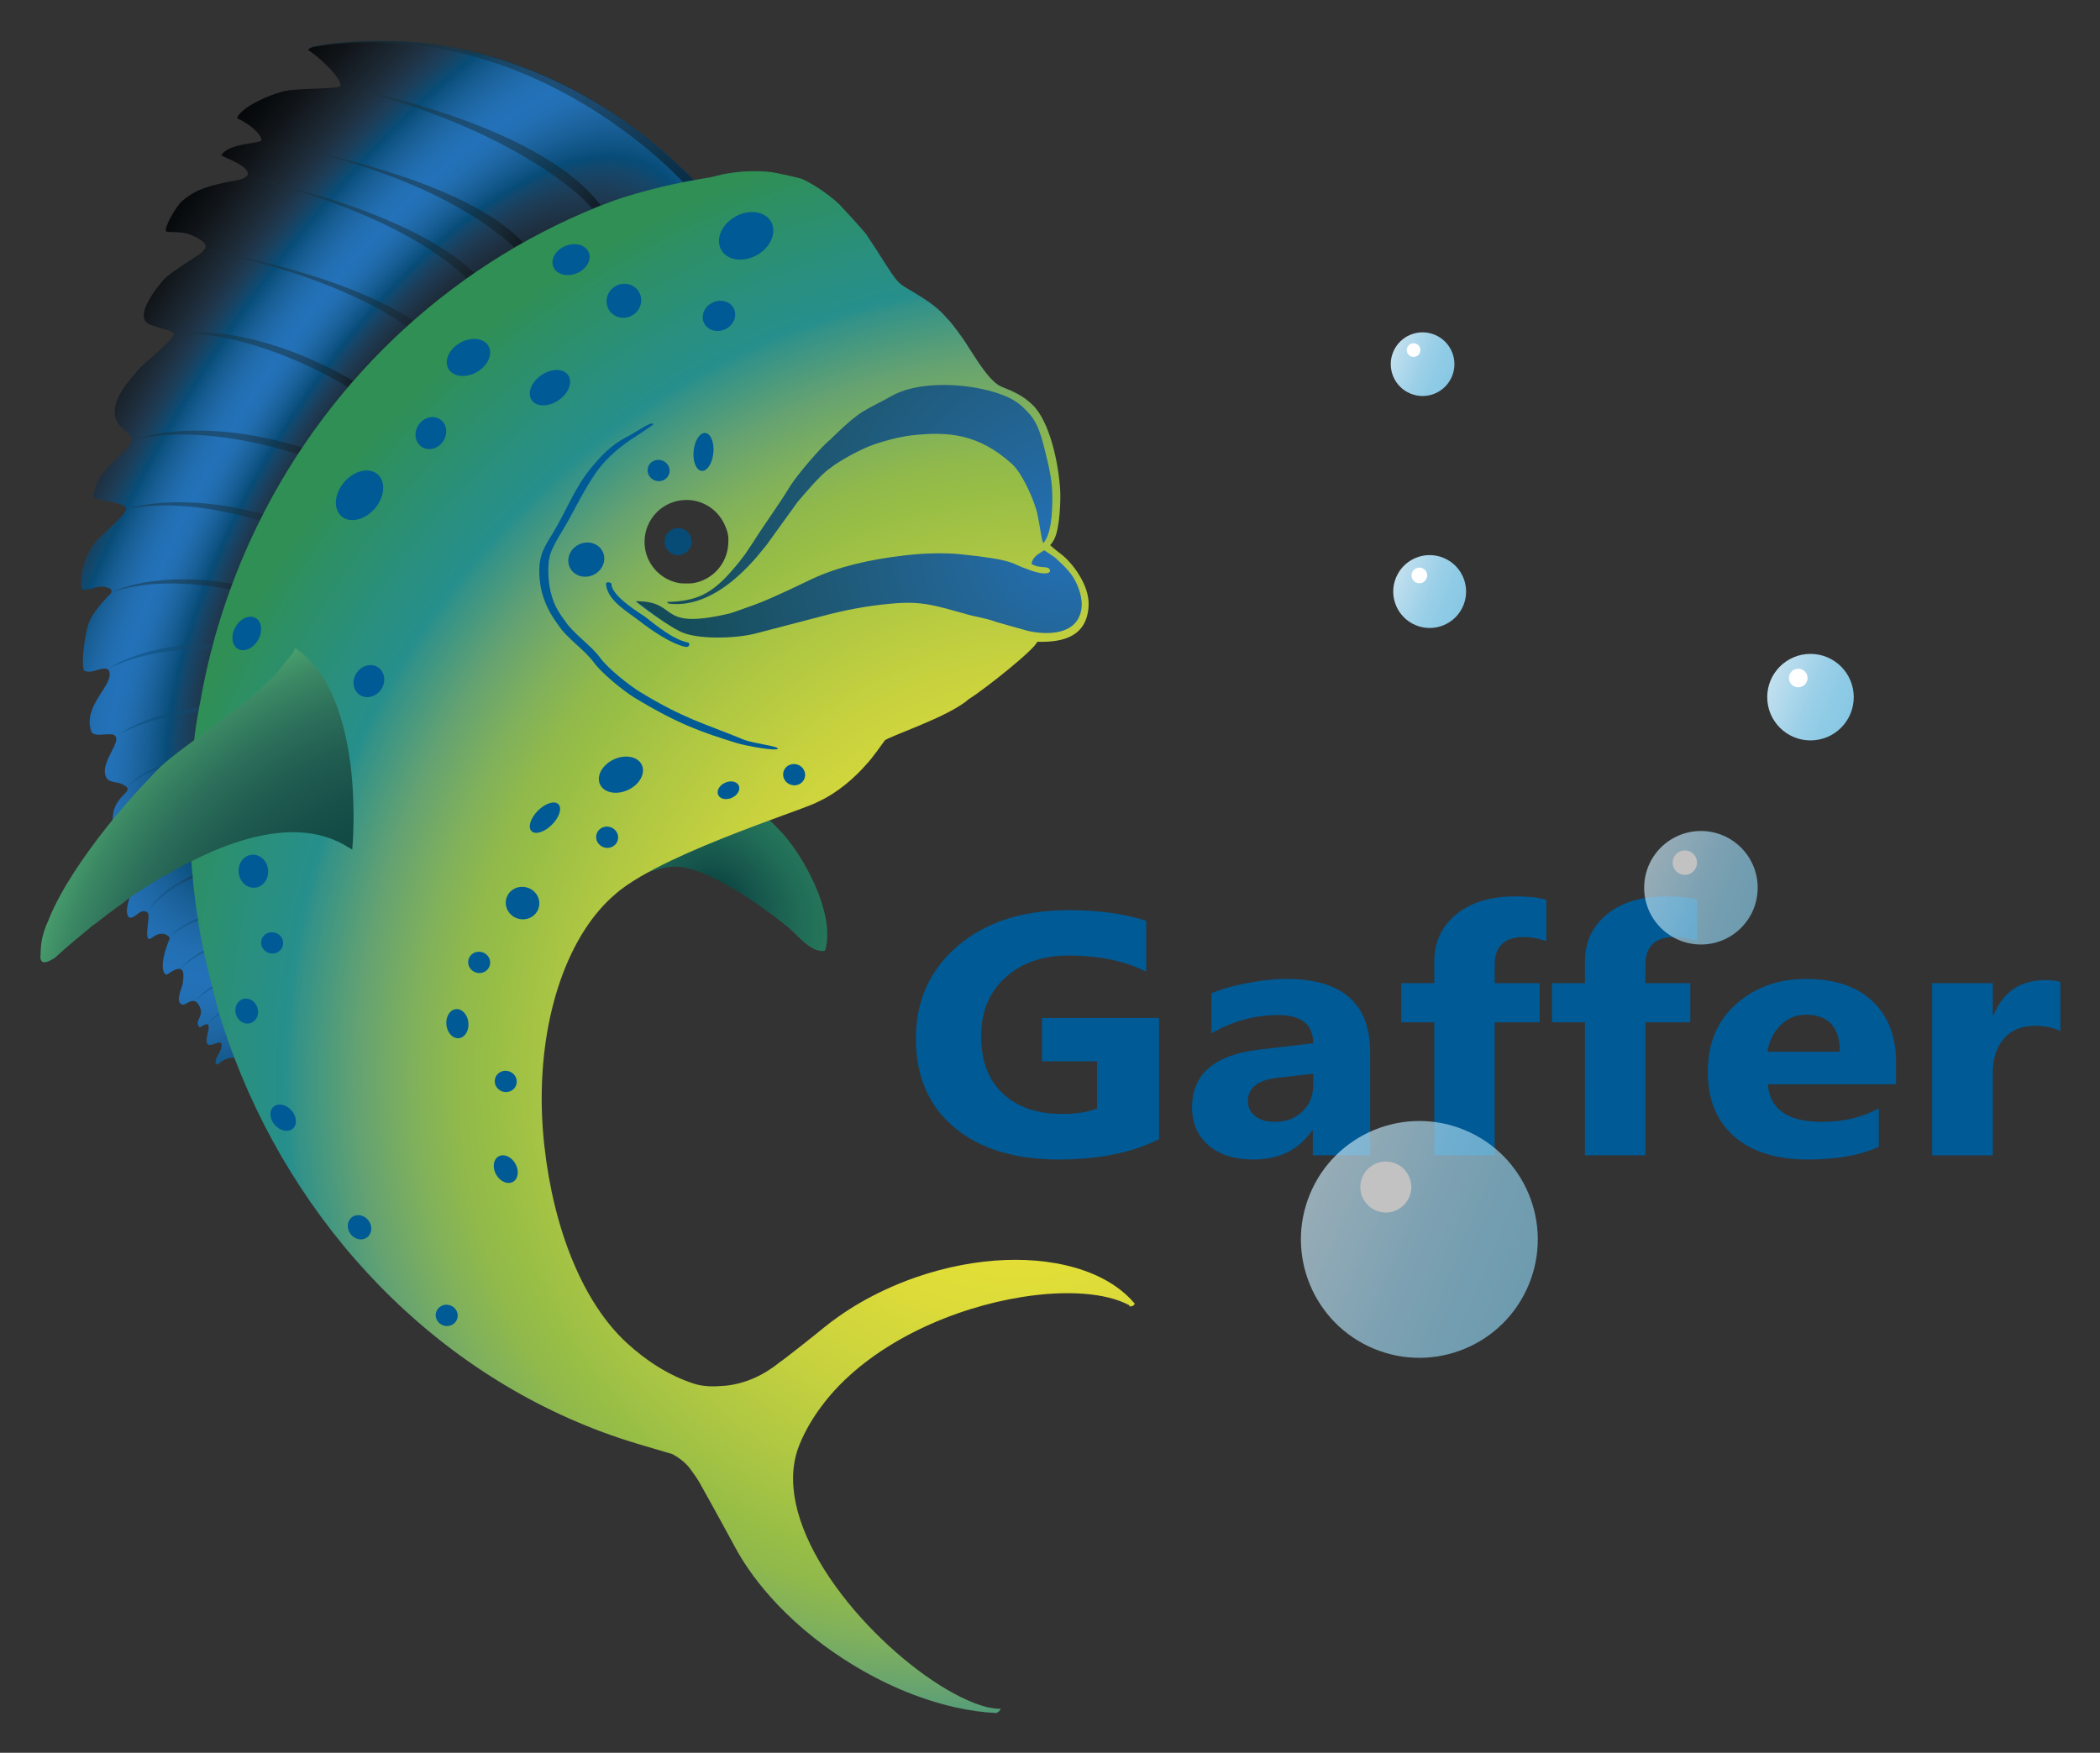 <svg xmlns="http://www.w3.org/2000/svg" role="img" viewBox="-6.84 -6.84 355.42 296.67"><rect x="-6.84" y="-6.84" width="355.42" height="296.67" fill="#333333" stroke="none"/><title>Gaffer logo</title><radialGradient id="a" cx="2242.768" cy="144.334" r="26.645" gradientTransform="matrix(-.722 -.692 -.509 .53 1807.608 1620.403)" gradientUnits="userSpaceOnUse"><stop offset="0" stop-color="#083e3e"/><stop offset=".284" stop-color="#16564c"/><stop offset=".576" stop-color="#206b56"/><stop offset=".825" stop-color="#26785b"/><stop offset="1" stop-color="#287d5d"/></radialGradient><path fill="url(#a)" d="M125.025 133.597c1.383 1.411 2.884 3.444 4.218 5.744l.013.015.01.027c2.239 3.868 4.001 8.489 3.902 12.208-.015.891-.131 1.729-.379 2.494-2.1.391-4.227-2.086-5.89-3.695 0 0-13.513-11.267-20.167-10.515-.097.009-.192.031-.289.044 0 0-1.262.147-1.492.271-1.221.28-2.397.712-3.533 1.265 6.155-3.58 15.356-7.107 21.941-9.535.647.615 1.249 1.248 1.666 1.677z"/><radialGradient id="b" cx="2184.569" cy="84.609" r="126.353" gradientTransform="matrix(-1 0 0 1 2358.488 0)" gradientUnits="userSpaceOnUse"><stop offset="0" stop-color="#2371b9"/><stop offset=".139" stop-color="#236697"/><stop offset=".336" stop-color="#1e5874"/><stop offset=".525" stop-color="#164d5b"/><stop offset=".704" stop-color="#0f454b"/><stop offset=".867" stop-color="#0a4042"/><stop offset="1" stop-color="#083e3e"/></radialGradient><path fill="url(#b)" d="M171.754 73.767l.118 8.515-1.854 3.239 1.072 1.129 1.71.783 1.98 2.892 1.755 2.755-.095 5.569-2.379 1.275-5.304 1.407-4.278-1.407s-10.709-.123-11.556 0c-.845.122-8.736 0-8.736 0l-20.101 2.837-13.205-1.17-8.079-4.504-2.864-4.254h8.03l4.278-.191 4.206-4.341 1.879-6.211 1.153-5.542 8.12-7.823 5.879-7.408 5.347-4.981 12.402-1.001 10.427 2.991 6.513 4.188 3.58 11.25v.003z"/><path fill="#005A95" d="M131.504 117.413l-12.06-8.967-8.605-6.406-5.201-3.554-6.883-5.203-2.837-13.562 6.843-11.683 5.163-6.272h-9.169l-12.513 4.697-5.622 20.286-1.869 10.788 2.9 8.728 10.728 6.613 7.676 4.535 12.193 3.802 9.972.235z"/><radialGradient id="c" cx="2295.065" cy="64.804" r="76.789" gradientTransform="matrix(-.847 -.531 -1.265 2.018 2092.266 1169.265)" gradientUnits="userSpaceOnUse"><stop offset="0" stop-color="#010101"/><stop offset=".114" stop-color="#030304"/><stop offset=".171" stop-color="#080a0c"/><stop offset=".215" stop-color="#0f1317"/><stop offset=".253" stop-color="#161d24"/><stop offset=".287" stop-color="#1b2631"/><stop offset=".318" stop-color="#1e3041"/><stop offset=".346" stop-color="#1e3b54"/><stop offset=".372" stop-color="#15476b"/><stop offset=".384" stop-color="#074c77"/><stop offset=".392" stop-color="#0c517f"/><stop offset=".415" stop-color="#185e95"/><stop offset=".438" stop-color="#1f68a6"/><stop offset=".461" stop-color="#226fb3"/><stop offset=".483" stop-color="#2371b9"/><stop offset=".509" stop-color="#226fb3"/><stop offset=".538" stop-color="#1f68a6"/><stop offset=".568" stop-color="#185e94"/><stop offset=".598" stop-color="#0b507d"/><stop offset=".606" stop-color="#074c77"/><stop offset=".613" stop-color="#0f4a71"/><stop offset=".643" stop-color="#1d3e59"/><stop offset=".677" stop-color="#1f3244"/><stop offset=".712" stop-color="#1c2833"/><stop offset=".75" stop-color="#171e25"/><stop offset=".792" stop-color="#101418"/><stop offset=".84" stop-color="#080b0d"/><stop offset=".899" stop-color="#030304"/><stop offset="1" stop-color="#010101"/></radialGradient><path fill="url(#c)" d="M11.166 94.364c.5-.58 1.099-.785.779-1.473-1.111-.637-1.951-.481-2.753-.256-.682.196-1.336.439-2.1.292-.509-.257-.369-5.208 2.469-8.319 1.217-1.332 5.114-4.452 4.944-5.407-.181-1.008-4.105-1.163-5.274-1.698-.701-.603.529-3.261 1.317-4.286.969-1.155 1.857-1.934 2.925-2.969 4.623-4.15-.388-3.356-.87-6.836-.372-2.857 2.368-5.821 4.044-7.75.703-.898 6.029-5.141 5.937-5.941 0-.698-2.813-.988-4.272-1.729-2.424-1.291 1.163-5.872 2.251-7.152.876-1.154 2.674-2.149 4.089-3.17 3.229-2.107 5.123-2.919.757-4.77-1.676-.691-3.979-.3-4.144-.608-.421-.458 1.667-4.224 2.738-5.133 2.047-1.693 3.505-2.255 6.97-3.058 1.474-.341 3.83-.417 4.164-1.512-.117-1.421-3.501-2.542-4.528-3.131 1.072-2.094 6.768-1.994 6.813-2.563.009-1.015-2.037-2.783-4.159-3.729.582-1.768 5.222-3.887 7.728-4.503 2.303-.675 9.737-.374 9.769-.954.433-1.126-3.626-4.977-5.425-6.057.05-.246.41-.476 1.045-.619C52.3-.235 62.249.065 65.533.5c22.554 2.993 37.854 15.641 45.221 23.329-4.481.825-8.87 1.952-13.13 3.376-26.26 9.72-47.812 29.469-60.225 54.716-2.762 5.615-5.074 11.501-6.88 17.611-1.208 4.08-2.182 8.261-2.927 12.526 0 0-4.098 17.314.151 40.152.721 3.958 2.906 12.197 2.99 12.47.777 2.565 1.656 5.086 2.602 7.578-.908-.234-2.208.013-3.366 1.116-1.201-.528 1.191-2.448.602-3.677-.289-.363-1.638.532-2.1.3-1.3-.457 1.651-5.024-1.499-2.926-1.185-1.202 1.091-1.855-.221-3.9-.961-1.501-2.208.328-2.807.014-1.228-.646.063-2.658.182-3.818.138-1.292.435-3.5-2.62-1.301-.465.332-1.712-.965.34-5.968.203-.494-1.286-1.558-2.828-.303-1.879 1.529-.306-3.461-.829-4.118-1.226-1.08-2.149 1.132-3.172.775-1.315-1.196 1.222-5.731.987-6.235-.446-.988-1.635-.36-2.447-.571-1.523-1.202.257-3.487.654-4.574 2.683-7.318-1.831-3.347-1.967-4.59-.354-5.106 4.432-5.178 1.638-6.58-.932-.468-2.163-.258-2.642-.989-1.548-2.443 2.827-6.376 1.264-7.328-.848-.511-3.506.501-3.9-.638-1.552-4.508 4.098-7.963 2.979-10.313-.728-1.019-2.968.789-4.213.016-.53-1.566.231-6.748.912-8.271.793-1.809 2.068-3.059 2.884-4.015z"/><radialGradient id="d" cx="2214.026" cy="157.39" r="291.908" fx="2181.721" fy="156.167" gradientTransform="matrix(-.87 -.494 -.541 .953 2154.8 1100.909)" gradientUnits="userSpaceOnUse"><stop offset=".044" stop-color="#ebe334"/><stop offset=".094" stop-color="#e7e135"/><stop offset=".147" stop-color="#dcdb39"/><stop offset=".203" stop-color="#c8d23e"/><stop offset=".259" stop-color="#acc643"/><stop offset=".296" stop-color="#96bd46"/><stop offset=".311" stop-color="#90b94c"/><stop offset=".334" stop-color="#7fb05c"/><stop offset=".362" stop-color="#64a272"/><stop offset=".394" stop-color="#339288"/><stop offset=".399" stop-color="#278f8c"/><stop offset=".419" stop-color="#298f81"/><stop offset=".461" stop-color="#2d8f65"/><stop offset=".483" stop-color="#2f8f54"/><stop offset=".606" stop-color="#2f8f54"/><stop offset=".778" stop-color="#489d6c"/><stop offset="1" stop-color="#287d5d"/></radialGradient><path fill="url(#d)" d="M27.229 152.188c.726 3.96 2.918 12.196 3.001 12.469.779 2.564 1.658 5.089 2.608 7.577 11.867 31.042 36.75 55.834 68.19 65.29 1.789.537 5.855 1.726 5.898 1.738 1.147.602 2.237 1.446 2.949 2.374.469.615 1.307 1.798 1.669 2.442 3.429 6.126 6.022 10.963 6.11 11.102.629 1.148 1.336 2.301 2.12 3.447 1.108 1.615 2.361 3.22 3.763 4.794 3.375 3.793 7.574 7.413 12.445 10.568.385.249.771.489 1.158.728 2.743 1.698 5.521 3.143 8.284 4.329 3.206 1.38 6.384 2.411 9.448 3.097 2.399.531 4.727.855 6.941.957.333-.16.59-.389.728-.722-.579.021-1.205-.06-1.853-.19-.24-.021-.412-.05-.592-.117-10.634-2.768-29.159-19.617-32.263-34.509-.721-3.46-.609-6.813.627-9.86.987-2.432 2.329-4.683 3.925-6.771.414-.541.834-1.077 1.28-1.599 7.932-9.228 21.1-14.845 32.5-16.653 7.439-1.178 14.126-.741 18.103 1.387.076.04.059.168.09.249.126-.019.291-.057.559-.134.14-.115.245-.232.305-.366-.899-1.077-1.969-2.043-3.19-2.896-3.104-2.173-7.174-3.596-11.814-4.2-4.353-.569-9.205-.414-14.252.546-2.564.488-5.177 1.174-7.795 2.083-1.812.631-3.554 1.34-5.223 2.117-2.852 1.324-5.481 2.848-7.85 4.516-.941.661-1.845 1.344-2.703 2.052-.5.438-6.34 5.081-7.268 5.692-2.738 2.223-5.822 3.623-9.163 3.974-.083.008-.169.008-.252.015-1.737.156-3.504.167-5.162-.377-4.236-1.386-8.05-3.889-11.292-6.864-7.435-6.824-12.383-19.231-13.95-33.236-.019-.172-.043-.345-.062-.519-1.719-16.365 2.165-31.182 9.336-39.507.838-.973 1.719-1.857 2.643-2.645 1.13-1.021 2.665-2.063 4.449-3.103 6.155-3.579 15.356-7.107 21.942-9.536 4.114-1.518 7.209-2.608 7.886-3.01l.008-.004c.004-.001.014-.009.014-.009 3.485-1.559 6.488-4.328 8.179-6.28 1.099-1.122 3.005-3.875 3.19-4.123.457-.624 10.915-4.012 14.19-6.987 2.656-1.622 11.261-8.483 11.628-9.73 4.396.125 8.424-.873 8.698-6.113.003-.026-.002-.05 0-.077v-.014c.124-3.483-2.832-7.232-4.63-8.607 0 0-.888-.656-1.884-1.534v-.002c.271-.299.525-.66.746-1.12.913-1.898 1.044-6.637.958-8.106-.275-4.759-1.791-11.751-4.714-14.563-1.555-1.496-3.203-2.244-5.127-2.994-2.127-.854-4.254-4.56-6.295-7.7l-.009-.013c-.269-.415-2.158-3.059-2.758-3.64-1.467-1.621-2.108-2.245-4.398-3.743-4.577-2.993-3.293-.997-7.871-8.232l-1.648-2.495c-.551-.748-4.254-4.789-4.552-5.075l-.013-.015-.017-.012c-1.679-1.596-4.368-3.412-6.225-4.254-.442-.187-4.425-1.127-5.821-1.247-3.028-.261-5.695.035-7.681.442-.297.061-2.188.521-2.188.521-1.059.159-2.108.352-3.156.546-4.481.829-8.87 1.958-13.13 3.389-26.249 9.741-47.782 29.509-60.176 54.768-2.757 5.616-5.061 11.505-6.865 17.618-1.203 4.081-2.174 8.264-2.916 12.526.005-.001-4.077 17.32.19 40.15zm89.212-67.705c0 .07-.009.141-.012.21.002.036.007.069.007.105 0 .185-.018.365-.031.545-.221 3.317-2.717 6.005-5.944 6.52-.328.069-2.027.094-2.547-.046-3.233-.659-5.667-3.518-5.667-6.947 0-3.916 3.174-7.09 7.093-7.09 3.01 0 5.576 1.881 6.603 4.527.322.683.491 1.418.498 2.176zm53.281.617c-.367-.749-.683-4.082-1.191-5.738-.703-2.287-2.444-6.196-4.135-7.711-5.586-5.014-10.66-5.536-17.067-4.788-2.019.25-4.29.867-6.058 1.458-2.58.86-6.388 3.061-7.577 4.058-1.689 1.056-5.083 5.235-5.543 5.736l-5.308 7.36c-.55.498-7.702 10.952-16.482 9.854-.135-.094-.217-.14-.259-.165.002-.016-.002-.039-.007-.065.007-.014.009-.031.007-.056 4.936-.126 7.498-1.375 10.882-5.239.732-.873 1.097-1.247 1.831-2.246.641-.748 1.007-1.497 1.647-2.37 2.196-3.493 4.21-6.112 6.5-9.856 1.188-1.87 5.22-6.611 6.687-7.734 0 0 3.446-3.498 5.492-4.74 1.703-1.035 3.197-1.687 4.938-2.68 5.486-3.133 16.303-1.935 20.788.809 1.007.625 1.466 1.123 2.196 1.871 1.834 1.871 2.382 4.116 3.389 8.358.279 1.198.793 3.328.813 5.891.026 3.278-.249 6.545-1.543 7.993zm-48.435 15.218c-3.113.873-9.248 1.124-12.361 0-2.379-.872-7.539-4.86-8.21-5.397 7.61-.067 3.334 4.974 15.721 2.119.64-.124 3.771-1.303 4.306-1.481 2.543-.85 9.791-4.38 9.791-4.38 4.485-2.122 10.073-3.369 15.565-3.992 3.021-.374 6.317-.5 9.339-.25 9.798.998 8.789 1.622 11.444 2.496.917.373 2.62.967 3.621.72.198-.048.667-.391.135-.811-.424-.331-1.737-.007-2.911-.738.252-1.305 1.19-1.658 2.163-2.313l1.812 1.216c.597.582 2.175 1.896 3.056 3.296 1.116 1.738 1.604 3.845 1.463 5.15-.495 4.721-5.767 4.74-9.063 3.992-1.736-.499-3.66-.999-5.31-1.496-2.015-.75-3.753-.875-5.677-1.499-4.578-1.247-6.958-2.12-12.175-1.621-4.213.374-7.967 1.123-11.721 2.121l-10.988 2.868zm-18.961-2.776c1.924 1.496 4.769 3.864 7.243 4.364.484.104.264.88-.382.74-2.47-.498-5.885-2.898-7.809-4.395-2.083-1.605-5.416-3.448-5.664-6.247.086-.552.962-.189.953-.016-.115 2.08 5.274 5.253 5.659 5.554zm-17.898-7.978c.034-1.259.264-2.471.764-3.466.46-.999.982-1.824 1.532-2.696 2.194-3.618 3.596-7.41 6.16-10.652 1.921-2.371 3.647-4.303 6.668-5.799 1.037-.528 4.268-2.789 4.146-1.926.257-.134-2.94 2.014-3.05 2.082-1.962 1.2-4.804 3.374-6.741 6.219-2.327 3.416-3.528 6.315-5.722 9.933-.552.873-1.023 1.695-1.482 2.692-.514 1.02-.717 2.094-.744 3.385-.036 1.266.102 2.752.378 3.94.55 2.122 1.05 3.071 2.334 4.817 1.647 2.495 4.393 4.115 6.132 6.485 1.285 1.748 4.821 4.562 6.65 5.685 7.6 4.616 10.677 5.238 17.637 8.108 1.622.631 5.912 1.094 5.706 1.515-.214.441-5.31-.443-7.104-1.006-5.603-1.755-9.611-3.058-17.21-7.675-1.831-1.121-5.493-4.116-6.774-5.862-1.739-2.371-4.486-3.992-6.133-6.487-1.284-1.747-2.199-3.493-2.749-5.613-.269-1.16-.422-2.442-.398-3.679zm-49.611 84.694c.031-.003.059-.003.085-.006h.011c-.031.003-.06.003-.096.006z"/><ellipse cx="119.444" cy="33.078" fill="#005A95" rx="3.734" ry="4.84" transform="rotate(-119.334 119.444 33.077)"/><ellipse cx="85.397" cy="131.554" fill="#005A95" rx="1.679" ry="3.22" transform="rotate(-135.008 85.394 131.556)"/><path fill="#005A95" d="M88.883 34.786c-1.658.662-2.59 2.238-2.082 3.521.513 1.281 2.275 1.783 3.933 1.119 1.663-.662 2.594-2.238 2.082-3.52-.509-1.281-2.271-1.784-3.933-1.12z"/><ellipse cx="86.241" cy="58.774" fill="#005A95" rx="2.575" ry="3.735" transform="rotate(-124.257 86.24 58.777)"/><ellipse cx="72.44" cy="53.648" fill="#005A95" rx="2.85" ry="3.902" transform="rotate(-119.349 72.445 53.652)"/><ellipse cx="98.245" cy="124.278" fill="#005A95" rx="2.85" ry="3.902" transform="rotate(-114.936 98.247 124.277)"/><ellipse cx="54.011" cy="76.996" fill="#005A95" rx="3.423" ry="4.685" transform="rotate(-139.4 54.009 76.993)"/><path fill="#005A95" d="M33.015 99.283c-.827 1.445-.64 3.105.415 3.709 1.059.603 2.582-.081 3.408-1.526.825-1.446.638-3.107-.417-3.709-1.056-.604-2.582.079-3.406 1.526zm20.517 7.756c-.873 1.279-.656 2.946.486 3.723 1.14.777 2.77.37 3.644-.909.869-1.279.653-2.944-.487-3.722-1.14-.776-2.771-.37-3.643.908z"/><ellipse cx="98.756" cy="44.067" fill="#005A95" rx="2.851" ry="2.959" transform="rotate(-119.341 98.753 44.07)"/><ellipse cx="92.379" cy="87.878" fill="#005A95" rx="2.85" ry="3.09" transform="rotate(-114.936 92.383 87.875)"/><path fill="#005A95" d="M33.558 140.868c.155 1.54 1.395 2.675 2.769 2.537 1.37-.138 2.356-1.498 2.204-3.038-.155-1.539-1.395-2.675-2.767-2.537-1.376.139-2.362 1.499-2.206 3.038zm80.213-96.501c-1.399.665-2.05 2.212-1.458 3.459.59 1.247 2.205 1.719 3.604 1.053 1.396-.663 2.048-2.213 1.455-3.459-.591-1.246-2.204-1.717-3.601-1.053z"/><ellipse cx="81.594" cy="146.017" fill="#005A95" rx="2.851" ry="2.74" transform="rotate(-163.752 81.596 146.014)"/><ellipse cx="34.926" cy="164.302" fill="#005A95" rx="1.903" ry="2.134" transform="rotate(163.37 34.923 164.297)"/><ellipse cx="74.253" cy="156.034" fill="#005A95" rx="1.872" ry="1.799" transform="rotate(-163.745 74.256 156.041)"/><ellipse cx="70.561" cy="166.418" fill="#005A95" rx="1.872" ry="2.472" transform="rotate(174.134 70.566 166.42)"/><path fill="#005A95" d="M115.878 125.641c-.965.437-1.488 1.361-1.168 2.063.318.704 1.357.921 2.321.485.962-.436 1.482-1.36 1.167-2.064-.321-.703-1.361-.919-2.32-.484zm-21.757 8.702c-.278.953.301 1.961 1.295 2.25.991.29 2.019-.249 2.297-1.203.28-.954-.301-1.962-1.293-2.25-.99-.29-2.022.249-2.299 1.203zm-56.7 17.88c-.277.952.301 1.96 1.293 2.249.994.291 2.023-.248 2.302-1.203.275-.954-.302-1.961-1.295-2.249-.991-.29-2.02.249-2.3 1.203zm2.267 31.358c.906 1.019 2.267 1.289 3.04.603.772-.688.663-2.072-.246-3.092-.905-1.017-2.266-1.286-3.037-.6-.776.686-.665 2.069.243 3.089z"/><ellipse cx="112.248" cy="69.672" fill="#005A95" rx="1.677" ry="3.22" transform="rotate(-174.486 112.235 69.663)"/><ellipse cx="104.626" cy="72.798" fill="#005A95" rx="1.873" ry="1.799" transform="rotate(-163.752 104.625 72.797)"/><path fill="#005A95" d="M64.02 65.055c-.874 1.279-.655 2.945.487 3.723 1.14.778 2.771.371 3.641-.909.874-1.278.653-2.944-.487-3.721-1.141-.777-2.772-.371-3.641.907zm61.748 58.7c-.28.953.299 1.96 1.293 2.25.991.289 2.021-.25 2.298-1.203.28-.954-.302-1.962-1.293-2.252-.992-.288-2.024.251-2.298 1.205z"/><ellipse cx="78.751" cy="191.042" fill="#005A95" rx="1.872" ry="2.472" transform="rotate(150.46 78.755 191.043)"/><ellipse cx="78.751" cy="176.198" fill="#005A95" rx="1.87" ry="1.798" transform="rotate(-163.7 78.754 176.197)"/><path fill="#005A95" d="M52.498 202.04c.717.938 1.974 1.18 2.808.54.835-.637.932-1.914.216-2.852-.712-.936-1.972-1.178-2.807-.54-.834.637-.931 1.916-.217 2.852zm14.468 13.229c-.277.956.302 1.965 1.293 2.254.991.288 2.023-.251 2.301-1.203.277-.955-.3-1.964-1.293-2.25-.992-.292-2.021.248-2.301 1.199z"/><circle cx="107.926" cy="84.826" r="2.288" fill="#074C77"/><linearGradient id="e" x1="2263.601" x2="2307.664" y1="18.111" y2="18.111" gradientTransform="matrix(-1 0 0 1 2358.488 0)" gradientUnits="userSpaceOnUse"><stop offset="0" stop-color="#010101"/><stop offset=".012" stop-color="#040506"/><stop offset=".101" stop-color="#111a1d"/><stop offset=".2" stop-color="#16242b"/><stop offset=".313" stop-color="#182b34"/><stop offset=".446" stop-color="#182f3a"/><stop offset=".622" stop-color="#17323e"/><stop offset="1" stop-color="#17333f"/></linearGradient><path fill="url(#e)" d="M50.824 7.727s33.22 5.887 43.991 20.188c-.469.208-.976.368-1.44.582-.968-1.638-13.914-14.045-42.551-20.77z" opacity=".5"/><linearGradient id="f" x1="2247.731" x2="2290.655" y1="-191.477" y2="-191.477" gradientTransform="scale(-1 1) rotate(6.788 -728.151 -19719.16)" gradientUnits="userSpaceOnUse"><stop offset="0" stop-color="#010101"/><stop offset=".012" stop-color="#040506"/><stop offset=".101" stop-color="#111a1d"/><stop offset=".2" stop-color="#16242b"/><stop offset=".313" stop-color="#182b34"/><stop offset=".446" stop-color="#182f3a"/><stop offset=".622" stop-color="#17323e"/><stop offset="1" stop-color="#17333f"/></linearGradient><path fill="url(#f)" d="M37.304 17.101s33.298 5.155 44.347 17.086c-.489.276-.978.552-1.46.835-3.694-3.493-15.992-13.166-42.887-17.921z" opacity=".5"/><linearGradient id="g" x1="2255.715" x2="2295.906" y1="-69.391" y2="-69.391" gradientTransform="scale(-1 1) rotate(3.205 -694.643 -41691.444)" gradientUnits="userSpaceOnUse"><stop offset="0" stop-color="#010101"/><stop offset=".012" stop-color="#040506"/><stop offset=".101" stop-color="#111a1d"/><stop offset=".2" stop-color="#16242b"/><stop offset=".313" stop-color="#182b34"/><stop offset=".446" stop-color="#182f3a"/><stop offset=".622" stop-color="#17323e"/><stop offset="1" stop-color="#17333f"/></linearGradient><path fill="url(#g)" d="M34.991 23.151s26.848 5.146 38.415 16.187c-.428.295-.856.591-1.28.892-4.468-4.256-14.965-11.709-37.135-17.079z" opacity=".5"/><linearGradient id="h" x1="2268.781" x2="2308.971" y1="-129.362" y2="-129.362" gradientTransform="scale(-1 1) rotate(5.319 -719.846 -25204.602)" gradientUnits="userSpaceOnUse"><stop offset="0" stop-color="#010101"/><stop offset=".012" stop-color="#040506"/><stop offset=".101" stop-color="#111a1d"/><stop offset=".2" stop-color="#16242b"/><stop offset=".313" stop-color="#182b34"/><stop offset=".446" stop-color="#182f3a"/><stop offset=".622" stop-color="#17323e"/><stop offset="1" stop-color="#17333f"/></linearGradient><path fill="url(#h)" d="M27.79 35.448s22.226 3.415 35.288 11.962c-.365.324-.732.647-1.095.974-5.836-4.048-16.303-9.298-34.193-12.936z" opacity=".5"/><linearGradient id="i" x1="2270.15" x2="2300.555" y1="-178.676" y2="-178.676" gradientTransform="scale(-1 1) rotate(7.244 -714.266 -18417.298)" gradientUnits="userSpaceOnUse"><stop offset="0" stop-color="#010101"/><stop offset=".012" stop-color="#040506"/><stop offset=".101" stop-color="#111a1d"/><stop offset=".2" stop-color="#16242b"/><stop offset=".313" stop-color="#182b34"/><stop offset=".446" stop-color="#182f3a"/><stop offset=".622" stop-color="#17323e"/><stop offset="1" stop-color="#17333f"/></linearGradient><path fill="url(#i)" d="M22.642 49.621s12.143-2.472 30.286 7.995c-.305.348-.606.701-.904 1.054-3.861-2.32-16.96-9.557-29.382-9.049z" opacity=".5"/><linearGradient id="j" x1="2164.299" x2="2194.705" y1="-494.143" y2="-494.143" gradientTransform="scale(-1 1) rotate(18.102 -690.949 -7154.028)" gradientUnits="userSpaceOnUse"><stop offset="0" stop-color="#010101"/><stop offset=".012" stop-color="#040506"/><stop offset=".101" stop-color="#111a1d"/><stop offset=".2" stop-color="#16242b"/><stop offset=".313" stop-color="#182b34"/><stop offset=".446" stop-color="#182f3a"/><stop offset=".622" stop-color="#17323e"/><stop offset="1" stop-color="#17333f"/></linearGradient><path fill="url(#j)" d="M15.653 67.612s10.454-4.3 28.635 1.289c-.255.379-.509.759-.757 1.143-5.961-1.905-17.67-4.827-27.878-2.432z" opacity=".5"/><linearGradient id="k" x1="2204.258" x2="2234.661" y1="-390.184" y2="-390.184" gradientTransform="scale(-1 1) rotate(14.945 -694.13 -8733.195)" gradientUnits="userSpaceOnUse"><stop offset="0" stop-color="#010101"/><stop offset=".012" stop-color="#040506"/><stop offset=".101" stop-color="#111a1d"/><stop offset=".2" stop-color="#16242b"/><stop offset=".313" stop-color="#182b34"/><stop offset=".446" stop-color="#182f3a"/><stop offset=".622" stop-color="#17323e"/><stop offset="1" stop-color="#17333f"/></linearGradient><path fill="url(#k)" d="M15.025 79.21s8.356-2.907 22.633.976c-.185.363-.367.726-.549 1.089-6.17-1.821-14.456-3.415-22.084-2.065z" opacity=".5"/><linearGradient id="l" x1="2106.58" x2="2130.702" y1="-602.281" y2="-602.281" gradientTransform="scale(-1 1) rotate(22.68 -684.048 -5599.265)" gradientUnits="userSpaceOnUse"><stop offset="0" stop-color="#010101"/><stop offset=".012" stop-color="#040506"/><stop offset=".101" stop-color="#111a1d"/><stop offset=".2" stop-color="#16242b"/><stop offset=".313" stop-color="#182b34"/><stop offset=".446" stop-color="#182f3a"/><stop offset=".622" stop-color="#17323e"/><stop offset="1" stop-color="#17333f"/></linearGradient><path fill="url(#l)" d="M12.333 93.283s7.057-3.591 20.132-1.312c-.117.319-.236.637-.352.957-5.168-.989-13.029-1.811-19.78.355z" opacity=".5"/><linearGradient id="m" x1="1960.453" x2="1984.578" y1="-813.38" y2="-813.38" gradientTransform="scale(-1 1) rotate(31.005 -676.838 -3953.468)" gradientUnits="userSpaceOnUse"><stop offset="0" stop-color="#010101"/><stop offset=".035" stop-color="#101519"/><stop offset=".099" stop-color="#1b2630"/><stop offset=".168" stop-color="#1e3143"/><stop offset=".244" stop-color="#1f3a52"/><stop offset=".328" stop-color="#1b4160"/><stop offset=".422" stop-color="#16476a"/><stop offset=".535" stop-color="#0f4a71"/><stop offset=".682" stop-color="#094c76"/><stop offset="1" stop-color="#074c77"/></linearGradient><path fill="url(#m)" d="M11.596 106.265s5.792-4.089 17.65-4.225c-.086.318-.169.636-.25.956-5.12-.047-11.842.547-17.4 3.269z" opacity=".5"/><linearGradient id="n" x1="1915.62" x2="1939.744" y1="-856.652" y2="-856.652" gradientTransform="scale(-1 1) rotate(33.191 -674.541 -3647.465)" gradientUnits="userSpaceOnUse"><stop offset="0" stop-color="#010101"/><stop offset=".035" stop-color="#101519"/><stop offset=".099" stop-color="#1b2630"/><stop offset=".168" stop-color="#1e3143"/><stop offset=".244" stop-color="#1f3a52"/><stop offset=".328" stop-color="#1b4160"/><stop offset=".422" stop-color="#16476a"/><stop offset=".535" stop-color="#0f4a71"/><stop offset=".682" stop-color="#094c76"/><stop offset="1" stop-color="#074c77"/></linearGradient><path fill="url(#n)" d="M26.702 113.735c-4.326.433-9.165 1.458-13.288 3.678 0 0 4.351-3.331 13.45-4.535-.048.243-.101.522-.162.857z" opacity=".5"/><linearGradient id="o" x1="1559.718" x2="1570.193" y1="-1171.041" y2="-1171.041" gradientTransform="scale(-1 1) rotate(48.373 -669.19 -2287.945)" gradientUnits="userSpaceOnUse"><stop offset="0" stop-color="#010101"/><stop offset=".035" stop-color="#101519"/><stop offset=".099" stop-color="#1b2630"/><stop offset=".168" stop-color="#1e3143"/><stop offset=".244" stop-color="#1f3a52"/><stop offset=".328" stop-color="#1b4160"/><stop offset=".422" stop-color="#16476a"/><stop offset=".535" stop-color="#0f4a71"/><stop offset=".682" stop-color="#094c76"/><stop offset="1" stop-color="#074c77"/></linearGradient><path fill="url(#o)" d="M24.861 121.964s-6.432.878-10.13 4.385c0 0 2.733-3.581 10.258-4.899l-.128.514z" opacity=".5"/><linearGradient id="p" x1="1273.957" x2="1284.43" y1="-1309.823" y2="-1309.823" gradientTransform="scale(-1 1) rotate(58.689 -664.35 -1740.829)" gradientUnits="userSpaceOnUse"><stop offset="0" stop-color="#010101"/><stop offset=".035" stop-color="#101519"/><stop offset=".099" stop-color="#1b2630"/><stop offset=".168" stop-color="#1e3143"/><stop offset=".244" stop-color="#1f3a52"/><stop offset=".328" stop-color="#1b4160"/><stop offset=".422" stop-color="#16476a"/><stop offset=".535" stop-color="#0f4a71"/><stop offset=".682" stop-color="#094c76"/><stop offset="1" stop-color="#074c77"/></linearGradient><path fill="url(#p)" d="M18.339 147.208s1.701-3.326 7.417-5.917c.013.157.027.311.04.471-2.05.901-5.452 2.71-7.457 5.446z" opacity=".5"/><linearGradient id="q" x1="1627.621" x2="1638.1" y1="-1116.853" y2="-1116.853" gradientTransform="scale(-1 1) rotate(46.503 -669.005 -2414.709)" gradientUnits="userSpaceOnUse"><stop offset="0" stop-color="#010101"/><stop offset=".035" stop-color="#101519"/><stop offset=".099" stop-color="#1b2630"/><stop offset=".168" stop-color="#1e3143"/><stop offset=".244" stop-color="#1f3a52"/><stop offset=".328" stop-color="#1b4160"/><stop offset=".422" stop-color="#16476a"/><stop offset=".535" stop-color="#0f4a71"/><stop offset=".682" stop-color="#094c76"/><stop offset="1" stop-color="#074c77"/></linearGradient><path fill="url(#q)" d="M21.895 151.672s1.378-1.685 4.753-3.072c.018.115.036.23.054.346-1.659.611-3.411 1.486-4.807 2.726z" opacity=".5"/><linearGradient id="r" x1="1631.563" x2="1640.701" y1="-1112.071" y2="-1112.071" gradientTransform="scale(-1 1) rotate(46.503 -669.005 -2414.709)" gradientUnits="userSpaceOnUse"><stop offset="0" stop-color="#010101"/><stop offset=".035" stop-color="#101519"/><stop offset=".099" stop-color="#1b2630"/><stop offset=".168" stop-color="#1e3143"/><stop offset=".244" stop-color="#1f3a52"/><stop offset=".328" stop-color="#1b4160"/><stop offset=".422" stop-color="#16476a"/><stop offset=".535" stop-color="#0f4a71"/><stop offset=".682" stop-color="#094c76"/><stop offset="1" stop-color="#074c77"/></linearGradient><path fill="url(#r)" d="M23.831 157.096s1.104-1.659 3.803-3.04c.027.111.05.219.074.331-1.34.611-2.75 1.48-3.877 2.709z" opacity=".5"/><linearGradient id="s" x1="1633.759" x2="1642.902" y1="-1106.712" y2="-1106.712" gradientTransform="scale(-1 1) rotate(46.503 -669.005 -2414.709)" gradientUnits="userSpaceOnUse"><stop offset="0" stop-color="#010101"/><stop offset=".035" stop-color="#101519"/><stop offset=".099" stop-color="#1b2630"/><stop offset=".168" stop-color="#1e3143"/><stop offset=".244" stop-color="#1f3a52"/><stop offset=".328" stop-color="#1b4160"/><stop offset=".422" stop-color="#16476a"/><stop offset=".535" stop-color="#0f4a71"/><stop offset=".682" stop-color="#094c76"/><stop offset="1" stop-color="#074c77"/></linearGradient><path fill="url(#s)" d="M26.35 162.521s.811-1.206 2.726-2.418c.022.088.043.174.065.262-.989.552-1.966 1.257-2.791 2.156z" opacity=".5"/><linearGradient id="t" x1="1635.193" x2="1644.338" y1="-1102.695" y2="-1102.695" gradientTransform="scale(-1 1) rotate(46.503 -669.005 -2414.709)" gradientUnits="userSpaceOnUse"><stop offset="0" stop-color="#010101"/><stop offset=".035" stop-color="#101519"/><stop offset=".099" stop-color="#1b2630"/><stop offset=".168" stop-color="#1e3143"/><stop offset=".244" stop-color="#1f3a52"/><stop offset=".328" stop-color="#1b4160"/><stop offset=".422" stop-color="#16476a"/><stop offset=".535" stop-color="#0f4a71"/><stop offset=".682" stop-color="#094c76"/><stop offset="1" stop-color="#074c77"/></linearGradient><path fill="url(#t)" d="M28.374 166.419s.565-.846 1.87-1.834c.021.066.041.131.063.197-.69.458-1.348 1-1.933 1.637z" opacity=".5"/><linearGradient id="u" x1="1635.933" x2="1645.058" y1="-1098.992" y2="-1098.992" gradientTransform="scale(-1 1) rotate(46.503 -669.005 -2414.709)" gradientUnits="userSpaceOnUse"><stop offset="0" stop-color="#010101"/><stop offset=".035" stop-color="#101519"/><stop offset=".099" stop-color="#1b2630"/><stop offset=".168" stop-color="#1e3143"/><stop offset=".244" stop-color="#1f3a52"/><stop offset=".328" stop-color="#1b4160"/><stop offset=".422" stop-color="#16476a"/><stop offset=".535" stop-color="#0f4a71"/><stop offset=".682" stop-color="#094c76"/><stop offset="1" stop-color="#074c77"/></linearGradient><path fill="url(#u)" d="M30.64 169.563s.284-.422.896-1.009c.014.04.028.077.041.114-.328.275-.642.572-.937.895z" opacity=".5"/><path fill="#2B1023" d="M34.916 174.385h.009c-.032.003-.061.003-.099.007.031-.004.061-.004.09-.007z"/><g><radialGradient id="v" cx="2287.634" cy="171.488" r="98.957" gradientTransform="matrix(-1 0 0 1 2358.488 0)" gradientUnits="userSpaceOnUse"><stop offset="0" stop-color="#083e3e"/><stop offset=".235" stop-color="#09403f"/><stop offset=".362" stop-color="#0e4543"/><stop offset=".462" stop-color="#164e48"/><stop offset=".549" stop-color="#205c50"/><stop offset=".627" stop-color="#2c6f5a"/><stop offset=".698" stop-color="#3b8864"/><stop offset=".744" stop-color="#489d6c"/><stop offset="1" stop-color="#27693c"/></radialGradient><path fill="url(#v)" d="M.022 154.801c-.002.028.004.046.004.071.032-1.147-.027-3.082 1.365-6.026.016-.034.027-.083.041-.122 2.068-5.125 6.083-10.879 9.775-15.554 4.182-5.297 9.118-10.233 9.118-10.233 4.181-3.942 17.214-11.987 20.614-17.092.333-.499 1.901-1.924 2.142-3.05 12.259 8.277 9.704 34.191 9.686 34.164-.036-.051-.528-.334-.494-.288-8.819-5.749-21.123-1.245-31.295 4.771-.004-.029-.008-.059-.015-.088-2.206 1.306-4.301 2.682-6.25 4.04-.25.226-.453.396-.633.539-1.79 1.263-3.434 2.501-4.887 3.644-.192.133-.39.271-.57.394-.185.151-.347.315-.523.472-3.323 2.669-5.424 4.629-5.614 4.808-.523.337-.944.554-1.291.672-.029.014-.056.019-.083.026-.077.025-.153.053-.221.065-.117.021-.211.024-.3.019-.011-.003-.024-.006-.034-.009-.715-.109-.539-1.191-.535-1.223z"/></g><linearGradient id="w" x1="2166.407" x2="2224.743" y1="-437.777" y2="-437.777" gradientTransform="scale(-1 1) rotate(14.199 -748.738 -9339.22)" gradientUnits="userSpaceOnUse"><stop offset="0" stop-color="#010101"/><stop offset=".012" stop-color="#040506"/><stop offset=".101" stop-color="#111a1d"/><stop offset=".2" stop-color="#16242b"/><stop offset=".313" stop-color="#182b34"/><stop offset=".446" stop-color="#182f3a"/><stop offset=".622" stop-color="#17323e"/><stop offset="1" stop-color="#17333f"/></linearGradient><path fill="url(#w)" d="M44.883 1.358S79.226-8.25 110.601 23.65c-.471.086-1.341.192-1.812.345-1.338-1.35-27.138-29.222-63.906-22.637z" opacity=".5"/><g><path d="M189.326 185.969c-4.548 2.296-10.2 3.444-16.957 3.444-7.494 0-13.4-1.816-17.721-5.45-4.32-3.633-6.48-8.638-6.48-15.013 0-6.413 2.359-11.64 7.081-15.682 4.721-4.042 11.001-6.062 18.842-6.062 4.938 0 9.29.598 13.059 1.793v8.624c-3.596-1.821-7.991-2.732-13.188-2.732-4.354 0-7.899 1.238-10.64 3.714-2.739 2.476-4.109 5.782-4.109 9.918 0 4.193 1.229 7.438 3.688 9.733 2.458 2.296 5.776 3.443 9.957 3.443 2.512 0 4.504-.313 5.977-.939v-7.969h-9.323v-7.343h19.816v20.521zm35.733 2.732h-9.713v-4.184h-.131c-2.23 3.264-5.533 4.895-9.906 4.895-3.229 0-5.768-.801-7.619-2.405-1.852-1.603-2.777-3.743-2.777-6.418 0-5.654 3.822-8.917 11.467-9.79l9.031-1.053c0-3.188-1.971-4.781-5.912-4.781-3.963 0-7.73 1.034-11.305 3.102v-6.773c1.43-.645 3.383-1.214 5.863-1.708 2.48-.493 4.738-.74 6.773-.74 9.486 0 14.229 4.146 14.229 12.438v17.417zm-9.649-11.839v-1.964l-6.041.683c-3.336.38-5.004 1.698-5.004 3.956 0 1.024.406 1.864 1.219 2.519s1.91.982 3.297.982c1.928 0 3.498-.583 4.711-1.75s1.818-2.642 1.818-4.426zm39.469-24.419c-1.32-.456-2.588-.683-3.801-.683-3.291 0-4.938 1.565-4.938 4.696v3.103h7.602v6.631h-7.602v22.512h-10.232V166.19h-5.588v-6.631h5.588v-3.615c0-3.32 1.234-5.995 3.703-8.026 2.469-2.03 5.826-3.045 10.07-3.045 2.078 0 3.811.19 5.197.569v7.001zm25.502 0c-1.322-.456-2.588-.683-3.801-.683-3.293 0-4.938 1.565-4.938 4.696v3.103h7.602v6.631h-7.602v22.512h-10.234V166.19h-5.586v-6.631h5.586v-3.615c0-3.32 1.234-5.995 3.705-8.026 2.469-2.03 5.824-3.045 10.07-3.045 2.078 0 3.811.19 5.197.569v7.001zm33.685 24.248h-21.699c.346 4.231 3.389 6.347 9.129 6.347 3.66 0 6.875-.759 9.648-2.277v6.489c-3.076 1.442-7.072 2.163-11.988 2.163-5.371 0-9.539-1.304-12.506-3.913s-4.451-6.247-4.451-10.915c0-4.838 1.604-8.671 4.809-11.498s7.146-4.241 11.824-4.241c4.852 0 8.604 1.262 11.256 3.785 2.652 2.524 3.979 5.948 3.979 10.274v3.786zm-9.517-5.522c0-4.174-1.928-6.261-5.781-6.261-1.646 0-3.07.598-4.271 1.793-1.203 1.195-1.934 2.685-2.193 4.468h12.245zm37.326-3.5c-1.234-.588-2.676-.882-4.32-.882-2.232 0-3.975.717-5.23 2.149-1.256 1.433-1.885 3.382-1.885 5.849v13.917h-10.266v-29.143h10.266v5.407h.131c1.623-3.946 4.547-5.92 8.77-5.92 1.084 0 1.928.114 2.535.342v8.281z" fill="#005A95"/></g><path fill="none" d="M347.139 188.938c-.025.002-.057.002-.088.006.039-.004.068-.004.1-.006h-.012z"/><g opacity=".7"><linearGradient id="x" x1="73.872" x2="113.952" y1="148.703" y2="148.703" gradientTransform="rotate(22.457 27.058 527.066)" gradientUnits="userSpaceOnUse"><stop offset="0" stop-color="#c2e0ef"/><stop offset=".5" stop-color="#9cd0e8"/><stop offset=".748" stop-color="#8fcbe5"/><stop offset="1" stop-color="#88c8e4"/></linearGradient><path fill="url(#x)" d="M251.902 210.589c-4.229 10.233-15.947 15.095-26.176 10.867-10.227-4.228-15.094-15.95-10.867-26.177 4.229-10.228 15.951-15.089 26.176-10.858 10.231 4.227 15.098 15.944 10.867 26.168z"/><path fill="#FFF" d="M232.018 194.073c0 2.378-1.93 4.311-4.314 4.311-2.381 0-4.311-1.933-4.311-4.311 0-2.385 1.93-4.317 4.311-4.317 2.384 0 4.314 1.932 4.314 4.317z"/></g><g opacity=".7"><linearGradient id="y" x1="105.613" x2="124.824" y1="75.493" y2="75.493" gradientTransform="rotate(22.457 27.058 527.066)" gradientUnits="userSpaceOnUse"><stop offset="0" stop-color="#c2e0ef"/><stop offset=".5" stop-color="#9cd0e8"/><stop offset=".748" stop-color="#8fcbe5"/><stop offset="1" stop-color="#88c8e4"/></linearGradient><circle cx="281.038" cy="143.416" r="9.606" fill="url(#y)"/><circle cx="278.315" cy="139.167" r="2.067" fill="#FFF"/></g><g><linearGradient id="z" x1="47.477" x2="59.809" y1="46.698" y2="46.698" gradientTransform="rotate(22.457 27.058 527.066)" gradientUnits="userSpaceOnUse"><stop offset="0" stop-color="#c2e0ef"/><stop offset=".5" stop-color="#9cd0e8"/><stop offset=".748" stop-color="#8fcbe5"/><stop offset="1" stop-color="#88c8e4"/></linearGradient><path fill="url(#z)" d="M240.828 95.637c-1.301 3.15-4.908 4.646-8.055 3.344-3.145-1.301-4.643-4.907-3.342-8.055 1.299-3.147 4.908-4.643 8.053-3.341 3.147 1.301 4.645 4.907 3.344 8.052z"/><circle cx="233.383" cy="90.554" r="1.326" fill="#FFF"/></g><g><linearGradient id="A" x1="112.711" x2="127.354" y1="38.598" y2="38.598" gradientTransform="rotate(22.457 27.058 527.066)" gradientUnits="userSpaceOnUse"><stop offset="0" stop-color="#c2e0ef"/><stop offset=".5" stop-color="#9cd0e8"/><stop offset=".748" stop-color="#8fcbe5"/><stop offset="1" stop-color="#88c8e4"/></linearGradient><circle cx="299.581" cy="111.156" r="7.322" fill="url(#A)"/><circle cx="297.508" cy="107.917" r="1.576" fill="#FFF"/></g><g><linearGradient id="B" x1="32.447" x2="43.22" y1="11.59" y2="11.59" gradientTransform="rotate(22.457 27.058 527.066)" gradientUnits="userSpaceOnUse"><stop offset="0" stop-color="#c2e0ef"/><stop offset=".5" stop-color="#9cd0e8"/><stop offset=".748" stop-color="#8fcbe5"/><stop offset="1" stop-color="#88c8e4"/></linearGradient><path fill="url(#B)" d="M238.908 56.854c-1.135 2.753-4.285 4.059-7.037 2.922-2.746-1.137-4.057-4.288-2.92-7.038 1.137-2.75 4.287-4.057 7.037-2.919s4.059 4.288 2.92 7.035z"/><circle cx="232.403" cy="52.413" r="1.159" fill="#FFF"/></g></svg>